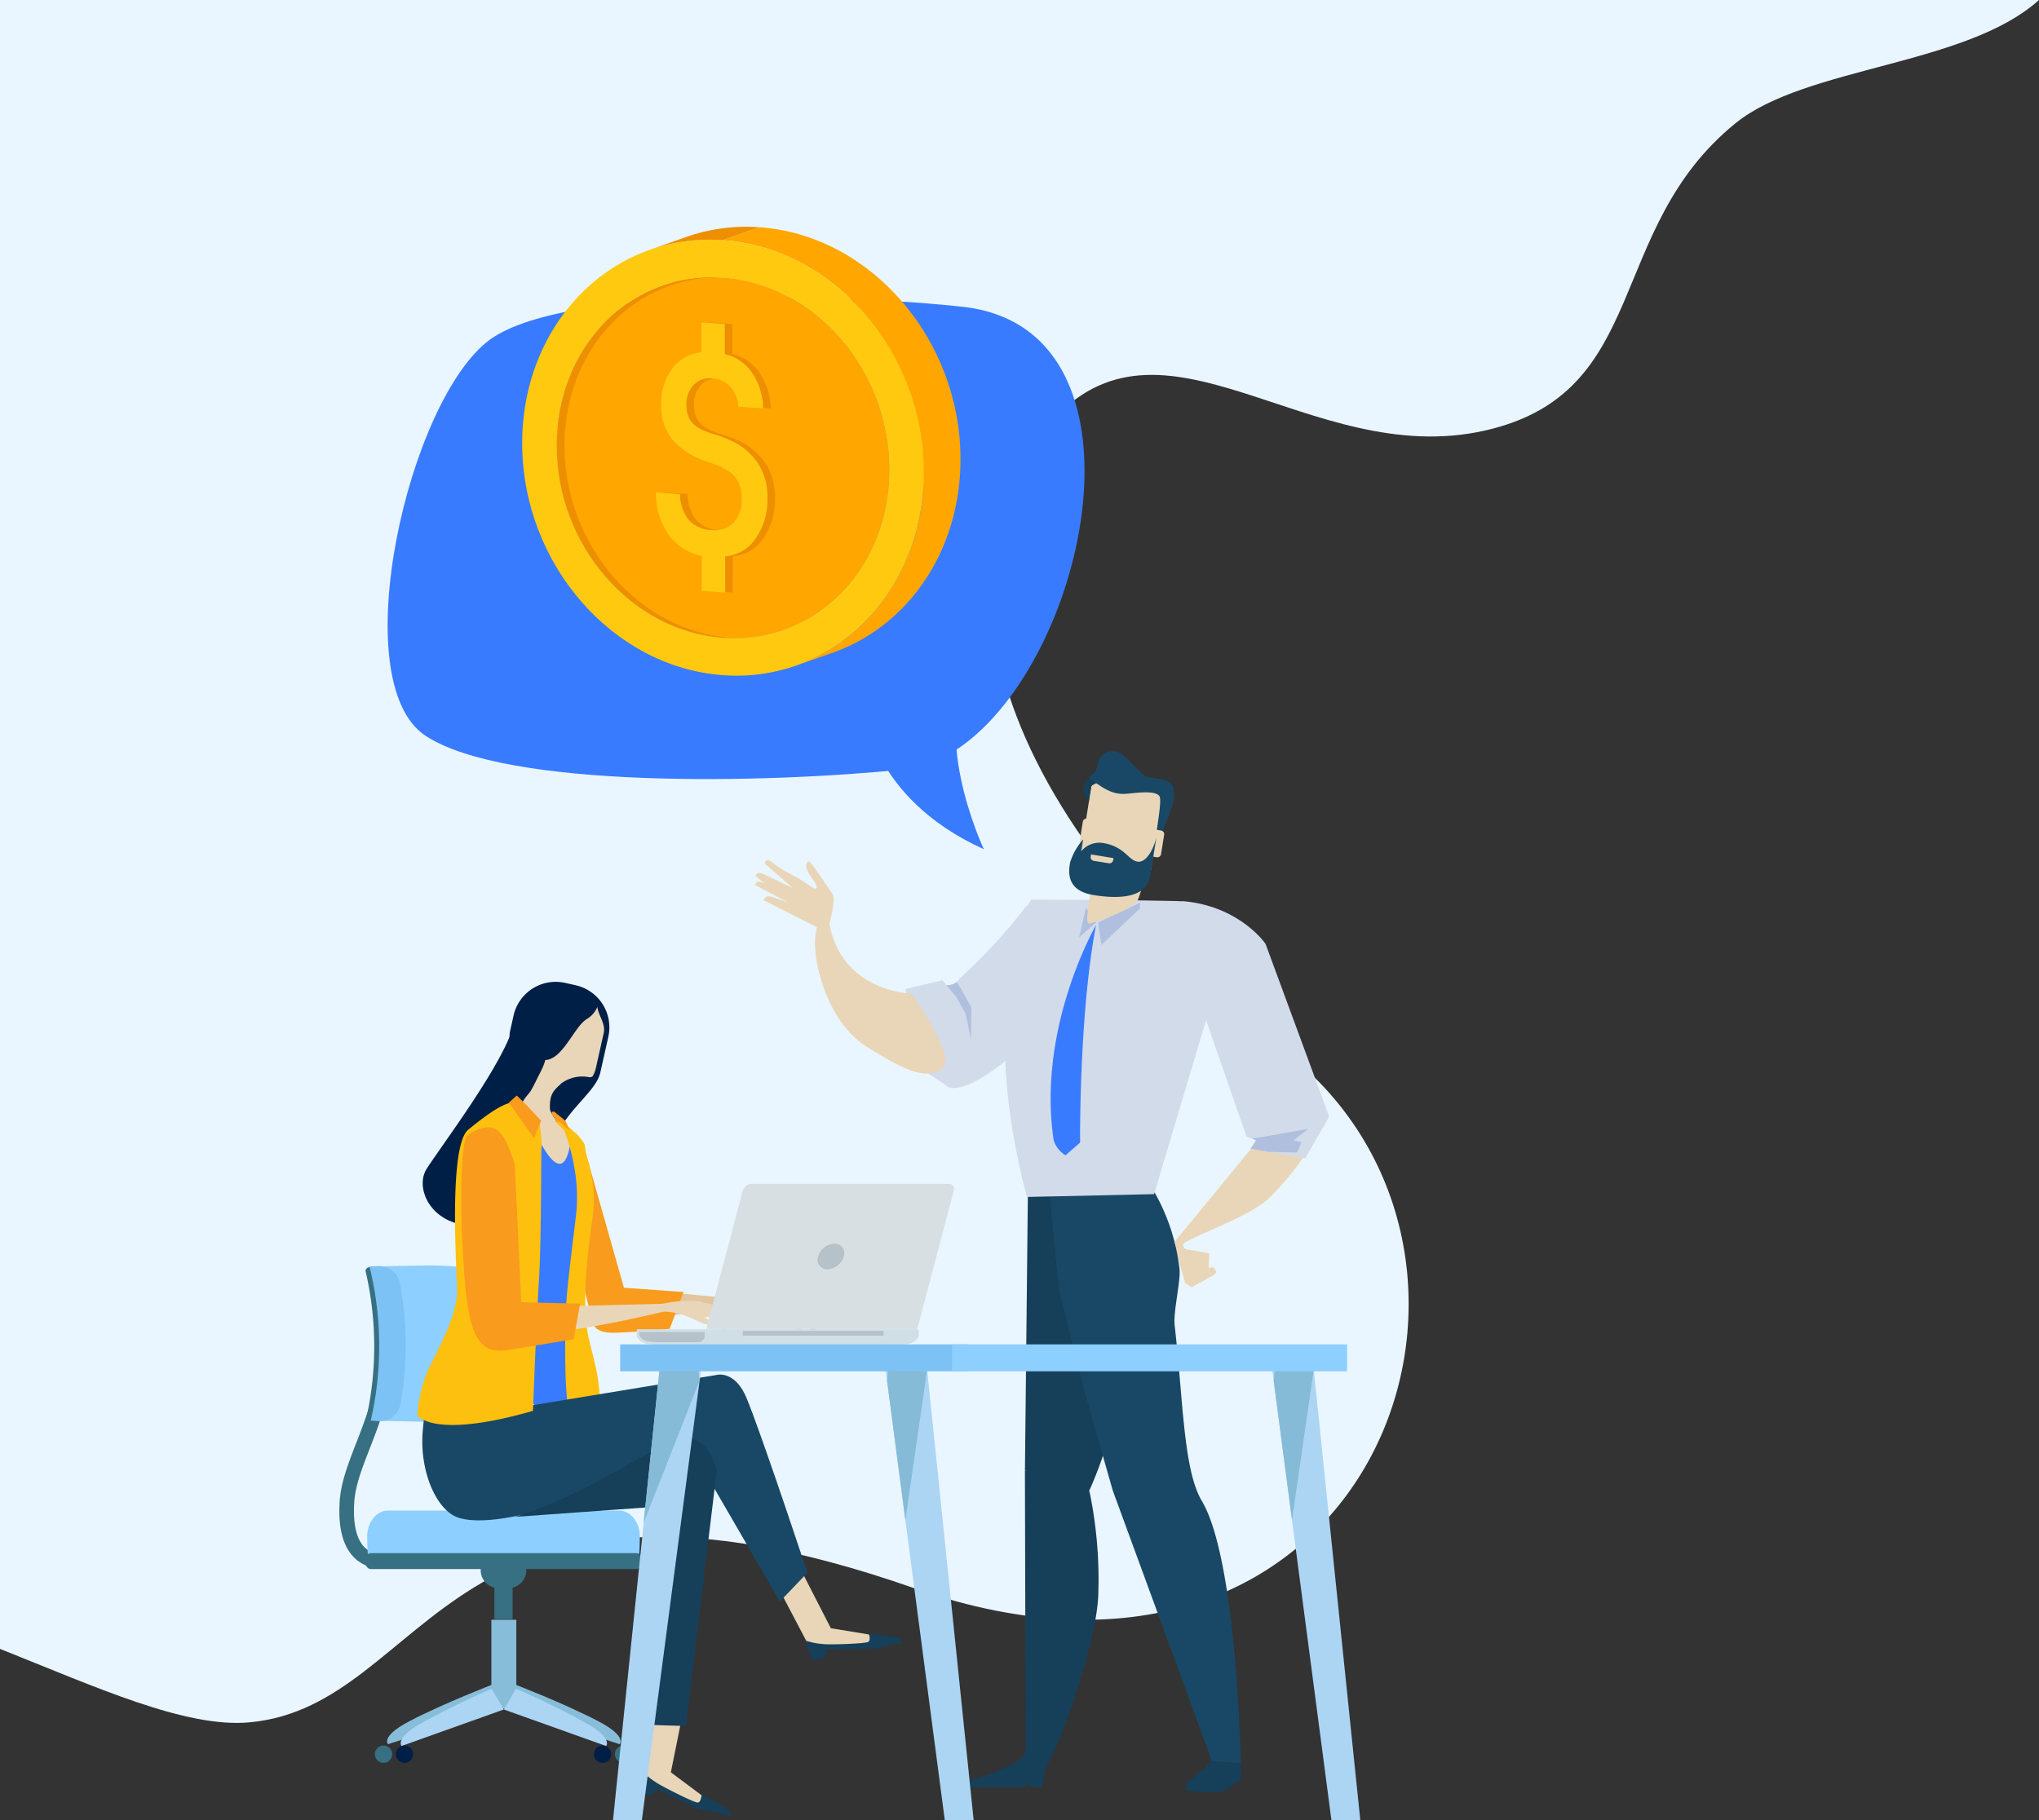 <svg xmlns="http://www.w3.org/2000/svg" width="358.198" height="319.864" viewBox="0 0 358.198 319.864">
  <rect x="0" y="0" width="358.198" height="319.864" fill="#333333" stroke="none"/>
  <g id="Grupo_12217" data-name="Grupo 12217" transform="translate(0)">
    <path id="Trazado_45096" data-name="Trazado 45096" d="M840.713,1380.619V1670.35c16.921,6.728,32.589,13.936,43.816,12.911,32.16-2.939,34.237-52.483,116.754-23.583,79.7,27.914,111.161-56.561,66.417-93.289-61.5-50.481-59.639-91.567-42.727-111.207,19.927-23.141,45.716,8.047,76.562,1.1,29.366-6.612,20.976-35.263,44.049-54,12.34-10.018,40.486-10.077,53.328-21.67Z" transform="translate(-840.713 -1380.619)" fill="#e9f6ff"/>
    <g id="Grupo_12181" data-name="Grupo 12181" transform="translate(132.685 132.044)">
      <path id="Trazado_45097" data-name="Trazado 45097" d="M1482.15,2335.97c-.266.356-.068,1.294-.068,1.294s4.692.592,6.2.205a7.676,7.676,0,0,0,1.675-.856c.108-.066.293-.462.392-.526.189-.123.287.085.449-.029a5.447,5.447,0,0,0,.714-.539c.4-2.357-.147-3.311-.147-3.311s-4-1.469-4.745-.458C1484.869,2334.134,1482.734,2335.19,1482.15,2335.97Z" transform="translate(-1406.322 -2154.722)" fill="#163f59"/>
      <path id="Trazado_45098" data-name="Trazado 45098" d="M1600.926,2330.407l-.7,3.816H1598.4s-.2-.543-.519-.543c-.262,0-.6.543-.963.543h-9.437s-.167-.806.037-1.082a3.668,3.668,0,0,1,1.139-.51c1.918-.565,7.4-2.33,8.358-4.249C1598.167,2326.044,1600.926,2330.407,1600.926,2330.407Z" transform="translate(-1549.811 -2152.221)" fill="#163f59"/>
      <g id="Grupo_12178" data-name="Grupo 12178" transform="translate(10.476 21.794)">
        <path id="Trazado_45099" data-name="Trazado 45099" d="M1498.381,2061.283l3.91-2.179.463-.486-.543-.87-.861.106.155-2.548-4.1-.727-2.1-.984,1.94,6.911" transform="translate(-1432.208 -1988.918)" fill="#e9d6b8"/>
        <path id="Trazado_45100" data-name="Trazado 45100" d="M1594.676,1874.39s4.384,4.825-9.109,17.567-15.952,9.017-15.952,9.017l-4.077-2.713-3.023-14.181,6.512-1.512.709.835a2.47,2.47,0,0,0,2.105-.859c.7-1,5.17-4.349,11.614-12.632C1586.428,1866.1,1593.84,1873.453,1594.676,1874.39Z" transform="translate(-1546.632 -1864.141)" fill="#d1dbea"/>
        <path id="Trazado_45101" data-name="Trazado 45101" d="M1658.969,1884.63s-13.607-.246-14.692-14.414c-.324-4.211-1.4-.139-2.143,3.883s1.744,15.355,9.014,19.91,10.376,5.672,13.184,3.817S1658.969,1884.63,1658.969,1884.63Z" transform="translate(-1642.008 -1863.881)" fill="#e9d6b8"/>
        <path id="Trazado_45102" data-name="Trazado 45102" d="M1559.3,2228.192s2.116,3.061,3.669.2c3.579-6.6,8.9-22.912,9.085-30.336a76.082,76.082,0,0,0-1.548-18.046l-11.343-3.7Z" transform="translate(-1522.273 -2071.784)" fill="#163f59"/>
        <path id="Trazado_45103" data-name="Trazado 45103" d="M1545.776,2023.78l-.516,48.779,10.312,5.693a70.247,70.247,0,0,0,6.96-26.494c.328-6.309.492-20.455-3.034-25.265C1554.712,2019.974,1545.776,2023.78,1545.776,2023.78Z" transform="translate(-1508.366 -1968.037)" fill="#163f59"/>
        <path id="Trazado_45104" data-name="Trazado 45104" d="M1482.194,2022.981l1.682,16.885,4.585,18.315,4.878,17.115,17.416,47.512,5.071.412s-.639-35.664-6.825-46.065c-3.276-5.5-3.272-17.717-4.784-30.87-.27-2.369,1.068-7.724.854-9.884a35.274,35.274,0,0,0-5.243-14.909Z" transform="translate(-1441.021 -1967.238)" fill="#194866"/>
        <path id="Trazado_45105" data-name="Trazado 45105" d="M1498.617,1919.706l22.339-.494,9.537-31.94s6.191-19.315-5.669-19.563-25.524-.244-25.524-.244S1489.507,1885.475,1498.617,1919.706Z" transform="translate(-1461.377 -1863.223)" fill="#d1dbea"/>
        <path id="Trazado_45106" data-name="Trazado 45106" d="M1460.022,1999.623l-14.148,17.218s.512,2.51,1.646,1.177c.136-.158-.547-.665.313-1.136,3.479-1.9,11.637-4.817,14.664-7.737a50.4,50.4,0,0,0,6.8-8.358Z" transform="translate(-1382.696 -1952.47)" fill="#e9d6b8"/>
        <path id="Trazado_45107" data-name="Trazado 45107" d="M1568.468,1881.274s-10.393,17.923-7.443,37.758a4.679,4.679,0,0,0,2.093,2.679l2.555-2.231S1565.472,1897.028,1568.468,1881.274Z" transform="translate(-1519.089 -1872.549)" fill="#387bff"/>
        <path id="Trazado_45108" data-name="Trazado 45108" d="M1536.7,1872.608l.565,3.958,6.791-6.432v-.992Z" transform="translate(-1486.948 -1864.356)" fill="#b0bfde"/>
        <path id="Trazado_45109" data-name="Trazado 45109" d="M1561.522,1871.946l-1.192,5.151,3.014-2.6Z" transform="translate(-1513.911 -1866.25)" fill="#b0bfde"/>
        <path id="Trazado_45110" data-name="Trazado 45110" d="M1632.341,1916.528l-1.769-3.2-.786-1.241a2.655,2.655,0,0,1-1.808.534l1.763,2.139,1.62,2.9.91,4.418Z" transform="translate(-1604.873 -1893.355)" fill="#b0bfde"/>
        <path id="Trazado_45111" data-name="Trazado 45111" d="M1439.762,1887.313l7.769,22.377,1.682.669-.935,1.486,9.58,1.668,4.209-7.315-11.19-30.365s-4.327-6.384-13.965-7.444C1429.93,1867.621,1439.2,1885.451,1439.762,1887.313Z" transform="translate(-1371.719 -1863.831)" fill="#d1dbea"/>
        <path id="Trazado_45112" data-name="Trazado 45112" d="M1455.65,1991.427s-6.532,1.223-9.963,1.744l.734.292-.935,1.486,3.316.55,4.83.108.756-1.788-1.413-.352Z" transform="translate(-1368.926 -1946.935)" fill="#b0bfde"/>
        <path id="Trazado_45113" data-name="Trazado 45113" d="M1544.219,1854.4a24.718,24.718,0,0,1-1.2,4.241c-.772,1.731-7.475,3.959-8.506,4.206s.258-5.2.258-6.434c0-.947.609-.65-.125-2.012Z" transform="translate(-1486.271 -1854.403)" fill="#e9d6b8"/>
      </g>
      <g id="Grupo_12179" data-name="Grupo 12179" transform="translate(55.148 0)">
        <path id="Trazado_45114" data-name="Trazado 45114" d="M1524.55,1815.875a1.944,1.944,0,0,0,1.609,2.231l8.648,1.386a1.946,1.946,0,0,0,2.23-1.612l2.052-12.806a1.947,1.947,0,0,0-1.613-2.232l-8.646-1.381a1.943,1.943,0,0,0-2.229,1.611Z" transform="translate(-1522.729 -1796.84)" fill="#e9d6b8"/>
        <path id="Trazado_45115" data-name="Trazado 45115" d="M1558.549,1805.214a7.367,7.367,0,0,1-1.052-2.221,2.9,2.9,0,0,1,1.611-2.2c1.052-.4,1.684.762,1.684.762s-1.671.608-1.8.915S1558.549,1805.214,1558.549,1805.214Z" transform="translate(-1555.111 -1796.346)" fill="#163f59"/>
        <path id="Trazado_45116" data-name="Trazado 45116" d="M1531.189,1801.417s2.094-4.71,2.086-6.188-.01-2.507-1.743-2.951c-2.6-.66-2.719-.107-3.871-1.114s-3.148-3.3-3.908-3.621a2.671,2.671,0,0,0-3.884,2.044,2.791,2.791,0,0,1-1.562,2.16c.068.238.515.526,1.286,1.079,2.211,1.587,3.612,2.059,5.528,1.872s5.513-.676,5.7.751-.643,5.561-.54,5.906S1530.828,1801.61,1531.189,1801.417Z" transform="translate(-1514.869 -1787.282)" fill="#194866"/>
        <path id="Trazado_45117" data-name="Trazado 45117" d="M1523.612,1833.078a.654.654,0,0,0,.542.743l1.865.3a.649.649,0,0,0,.745-.536l.549-3.414a.652.652,0,0,0-.538-.746l-1.869-.3a.645.645,0,0,0-.742.535Z" transform="translate(-1510.635 -1815.534)" fill="#e9d6b8"/>
        <path id="Trazado_45118" data-name="Trazado 45118" d="M1557.927,1827.562a.645.645,0,0,0,.535.745l1.866.3a.649.649,0,0,0,.745-.539l.546-3.413a.648.648,0,0,0-.535-.743l-1.87-.3a.653.653,0,0,0-.741.542Z" transform="translate(-1556.083 -1811.809)" fill="#e9d6b8"/>
        <path id="Trazado_45119" data-name="Trazado 45119" d="M1543.153,1833.872s-.808,5.039-1.078,6.721c-.243,1.521-1.385,4.758-9.971,3.377-5.081-.812-4.3-4.518-4.1-5.746a11.043,11.043,0,0,1,2.278-4.012c.02-.014-.333,2.082-.333,2.082a4.108,4.108,0,0,1,3.8-1.47c3.9.624,4.417,3.046,6.142,3.283C1541.218,1838.289,1542.555,1836.293,1543.153,1833.872Z" transform="translate(-1527.843 -1818.744)" fill="#194866"/>
        <path id="Trazado_45120" data-name="Trazado 45120" d="M1554.243,1844.57l-2.666-.429a.645.645,0,0,1-.537-.743l.06-.374,3.948.636-.061.371A.651.651,0,0,1,1554.243,1844.57Z" transform="translate(-1547.266 -1824.924)" fill="#e9d6b8"/>
      </g>
      <g id="Grupo_12180" data-name="Grupo 12180" transform="translate(0 19.097)">
        <path id="Trazado_45121" data-name="Trazado 45121" d="M1715.313,1857.513s1.286-4.354.621-5.441-3.348-4.885-3.348-4.885l-.767-.9s-1.394.36.436,2.891.309,1.823.309,1.823l-2.469-1.615-3.166-1.73-1.317-.96s-.707-.6-.989-.593c-.817.031-.494.692-.494.692l4.817,4.2-5.419-2.572s-.745-.2-.981.149c-.22.335,0,.455,0,.455l5.5,4.463-2.935-.99s-.736-.179-.981.153c-.266.365-.345.456-.345.456l10.817,5.486Z" transform="translate(-1702.362 -1846.098)" fill="#e9d6b8"/>
        <path id="Trazado_45122" data-name="Trazado 45122" d="M1732.727,1859.718l-3.912-1.57a3.219,3.219,0,0,0-1.35-.4.583.583,0,0,0-.559.609l5.684,2.991Z" transform="translate(-1726.905 -1853.96)" fill="#e9d6b8"/>
      </g>
    </g>
    <g id="Grupo_12198" data-name="Grupo 12198" transform="translate(59.616 172.517)">
      <g id="Grupo_12197" data-name="Grupo 12197" transform="translate(0 0)">
        <g id="Grupo_12187" data-name="Grupo 12187" transform="translate(0 49.842)">
          <g id="Grupo_12182" data-name="Grupo 12182" transform="translate(0 9.366)">
            <path id="Trazado_45123" data-name="Trazado 45123" d="M1948.221,2138.146a6.71,6.71,0,0,1-4.44-1.605c-2.231-1.939-3.2-5.39-2.87-10.252.218-3.283,1.509-6.6,2.877-10.125,2.3-5.919,4.912-12.628,3.548-21.5l2.535-.39c1.468,9.553-1.394,16.909-3.689,22.821-1.352,3.473-2.52,6.476-2.713,9.364-.262,3.944.418,6.754,1.973,8.127a4.252,4.252,0,0,0,3.39.953l.514,2.513A6.029,6.029,0,0,1,1948.221,2138.146Z" transform="translate(-1940.849 -2094.273)" fill="#367082"/>
          </g>
          <g id="Grupo_12185" data-name="Grupo 12185" transform="translate(6.233 62.256)">
            <g id="Grupo_12183" data-name="Grupo 12183" transform="translate(2.147 11.33)">
              <path id="Trazado_45124" data-name="Trazado 45124" d="M1897.574,2292.056l2.5,3.809-20.977,6.719s-1.4-1.339,3.746-4.03C1888.832,2295.417,1897.574,2292.056,1897.574,2292.056Z" transform="translate(-1878.92 -2292.056)" fill="#88bdda"/>
              <path id="Trazado_45125" data-name="Trazado 45125" d="M1820.19,2292.056l-2.5,3.809,20.977,6.719s1.4-1.339-3.746-4.03C1828.93,2295.417,1820.19,2292.056,1820.19,2292.056Z" transform="translate(-1797.811 -2292.056)" fill="#88bdda"/>
            </g>
            <rect id="Rectángulo_3347" data-name="Rectángulo 3347" width="4.383" height="15.606" transform="translate(20.471)" fill="#88bdda"/>
            <g id="Grupo_12184" data-name="Grupo 12184" transform="translate(4.552 12.132)">
              <path id="Trazado_45126" data-name="Trazado 45126" d="M1896.864,2294.528l2.136,3.635-17.956,6.412s-1.2-1.278,3.2-3.848A140.437,140.437,0,0,1,1896.864,2294.528Z" transform="translate(-1880.895 -2294.528)" fill="#acd5f4"/>
              <path id="Trazado_45127" data-name="Trazado 45127" d="M1827.233,2294.528l-2.134,3.635,17.955,6.412s1.2-1.278-3.206-3.848A140.211,140.211,0,0,0,1827.233,2294.528Z" transform="translate(-1806.98 -2294.528)" fill="#acd5f4"/>
            </g>
            <path id="Trazado_45128" data-name="Trazado 45128" d="M1932.979,2326.745a1.523,1.523,0,1,1-1.523-1.525A1.523,1.523,0,0,1,1932.979,2326.745Z" transform="translate(-1926.245 -2303.122)" fill="#001f46"/>
            <path id="Trazado_45129" data-name="Trazado 45129" d="M1825.824,2326.745a1.524,1.524,0,1,1-1.526-1.525A1.525,1.525,0,0,1,1825.824,2326.745Z" transform="translate(-1784.296 -2303.122)" fill="#001f46"/>
            <path id="Trazado_45130" data-name="Trazado 45130" d="M1944.336,2326.745a1.523,1.523,0,1,1-1.522-1.525A1.521,1.521,0,0,1,1944.336,2326.745Z" transform="translate(-1941.29 -2303.122)" fill="#367082"/>
            <path id="Trazado_45131" data-name="Trazado 45131" d="M1814.47,2326.745a1.522,1.522,0,1,1-1.523-1.525A1.522,1.522,0,0,1,1814.47,2326.745Z" transform="translate(-1769.256 -2303.122)" fill="#367082"/>
          </g>
          <rect id="Rectángulo_3348" data-name="Rectángulo 3348" width="3.206" height="5.612" transform="translate(27.236 56.537)" fill="#367082"/>
          <path id="Trazado_45132" data-name="Trazado 45132" d="M1876.721,2223.915a3.127,3.127,0,0,1-3.126,3.125h-1.764a3.127,3.127,0,0,1-3.126-3.125h0a3.126,3.126,0,0,1,3.126-3.127h1.764a3.126,3.126,0,0,1,3.126,3.127Z" transform="translate(-1843.873 -2170.342)" fill="#367082"/>
          <path id="Trazado_45133" data-name="Trazado 45133" d="M1855.073,2205.717c.075-.368.118-2.676.118-3.073,0-2.525-1.63-4.57-3.644-4.57h-40.613c-2.011,0-3.644,2.045-3.644,4.57,0,.4.044,2.7.122,3.073Z" transform="translate(-1802.402 -2155.004)" fill="#8dcfff"/>
          <path id="Trazado_45134" data-name="Trazado 45134" d="M1806.131,2222.513c0,.773.45,1.4,1.01,1.4h46.631c.56,0,1.01-.628,1.01-1.4h0c0-.772-.45-1.4-1.01-1.4h-46.631c-.56,0-1.01.627-1.01,1.4Z" transform="translate(-1801.617 -2170.563)" fill="#367082"/>
          <g id="Grupo_12186" data-name="Grupo 12186" transform="translate(4.6)">
            <path id="Trazado_45135" data-name="Trazado 45135" d="M1878.788,2092.691c1,.073,7.368.186,8.465.2,6.969.084,12.971-1.224,13.3-2.94a59.488,59.488,0,0,0,.18-21.582c-.3-1.715-6.389-3.023-13.505-2.936-1.117.014-7.615.126-8.637.2A58.384,58.384,0,0,1,1878.788,2092.691Z" transform="translate(-1876.601 -2065.428)" fill="#8dcfff"/>
            <path id="Trazado_45136" data-name="Trazado 45136" d="M1943.606,2066.06c-.779.009-1.324.38-1.215.827a58.328,58.328,0,0,1,.219,25.407c-.1.449.441.819,1.2.827h0c.763.011,1.47-.347,1.566-.8a58.39,58.39,0,0,0-.166-25.469c-.105-.45-.824-.806-1.608-.8Z" transform="translate(-1942.377 -2065.854)" fill="#367082"/>
            <path id="Trazado_45137" data-name="Trazado 45137" d="M1934.185,2092.885a17.6,17.6,0,0,0,1.828.122A3.669,3.669,0,0,0,1939.4,2090a58.479,58.479,0,0,0-.1-21.253,3.741,3.741,0,0,0-3.468-3.008,17.919,17.919,0,0,0-1.86.123A58.335,58.335,0,0,1,1934.185,2092.885Z" transform="translate(-1933.267 -2065.636)" fill="#7dc2f5"/>
          </g>
        </g>
        <g id="Grupo_12192" data-name="Grupo 12192" transform="translate(13.699)">
          <g id="Grupo_12190" data-name="Grupo 12190" transform="translate(24.68 26.259)">
            <g id="Grupo_12189" data-name="Grupo 12189" transform="translate(5.725 27.489)">
              <g id="Grupo_12188" data-name="Grupo 12188" transform="translate(3.674 0.799)">
                <path id="Trazado_45138" data-name="Trazado 45138" d="M1730.624,2082.142s.049,1.773,8.659,1.782,21.246-2.109,21.246-2.109l-19.857-1.877S1733.047,2079.582,1730.624,2082.142Z" transform="translate(-1730.624 -2079.92)" fill="#e2c59c"/>
                <path id="Trazado_45139" data-name="Trazado 45139" d="M1711.449,2085.152c4.093.128,5.786,2.233,7.388,2.922a28.679,28.679,0,0,1,3.192,1.693c-.856-1.779-2.177-1.871-2.822-2.457s-.481-.3.979-.361c.831-.036,2.242,1.47,3.266,2.314a3.332,3.332,0,0,0,1.453.8,18.223,18.223,0,0,0-2.325-2.741,21.076,21.076,0,0,0-4.035-2.954,16.084,16.084,0,0,0-5.557-.354C1710.779,2084.24,1708.5,2085.056,1711.449,2085.152Z" transform="translate(-1688.317 -2082.631)" fill="#e2c59c"/>
                <path id="Trazado_45140" data-name="Trazado 45140" d="M1713.18,2085.5a22.326,22.326,0,0,1,3.646,1.327c.376.3,1.921,2.029,1.921,2.029a4.063,4.063,0,0,1-1.822-.882A35.472,35.472,0,0,0,1713.18,2085.5Z" transform="translate(-1683.177 -2083.688)" fill="#e2c59c"/>
              </g>
              <path id="Trazado_45141" data-name="Trazado 45141" d="M1789.535,2077.466s-6.255-.367-5.871,4.348c.214,2.68,1.248,3.67,4.391,3.559,4.463-.158,9.521-.682,9.521-.682l2.434-6.473Z" transform="translate(-1783.647 -2077.459)" fill="#f99b1c"/>
            </g>
            <path id="Trazado_45142" data-name="Trazado 45142" d="M1821.94,2020.3l-6.923-24.448s-1.019-3.58-2.928-2.98c-2.753.864-1.5,3.808-1.327,5.536a57.038,57.038,0,0,0,2.205,13.565c1.367,5.26,2.5,11.306,3.727,14.776.848,2.392,2.547-.933,4.972-1.794C1826.193,2023.342,1821.94,2020.3,1821.94,2020.3Z" transform="translate(-1810.327 -1992.8)" fill="#f99b1c"/>
          </g>
          <path id="Trazado_45143" data-name="Trazado 45143" d="M1839.714,1927.875c-.914,4.087-8.23,7.717-9.213,15.86,0,0-7.564-19.018-6.648-23.1l.623-2.775a7.584,7.584,0,0,1,9.058-5.742l1.849.414a7.58,7.58,0,0,1,5.741,9.057Z" transform="translate(-1807.572 -1911.928)" fill="#001f46"/>
          <path id="Trazado_45144" data-name="Trazado 45144" d="M1842.125,1925.49a4.472,4.472,0,0,1-1.773,2.089c-2.318,1.293-4.384,7.5-7.639,7.24a23.047,23.047,0,0,1-2.332,5.5,11.516,11.516,0,0,1-3.648,3.23c-1.276,3.2,11.526,13.911,12.072,13.632,1.164-.594-.919-8.288-3.013-10.671-.984-1.119-1.985-2.435-2.005-3.188-.075-2.641.762-3.2,2.035-4.412a6.209,6.209,0,0,1,4.782-1.078.87.87,0,0,0,.689-.134,5.368,5.368,0,0,0,.578-1.494l1.368-6.1C1843.617,1928.406,1842.281,1927.012,1842.125,1925.49Z" transform="translate(-1810.499 -1921.086)" fill="#e9d6b8"/>
          <path id="Trazado_45145" data-name="Trazado 45145" d="M1835.715,2040.4s3.279,2.971,4.2,3.236c1.235.352,4.691-1.142,4.691-1.142s-.954-15.4-.6-21.507,1.789-7.871,1.628-9.755c-.267-3.014,2.178-4.554,1.459-6.85s-2.54-10.557-2.664-9.41c-1.064,9.764-4.81,2.234-5.557,1.055C1838.463,1995.376,1835.715,2040.4,1835.715,2040.4Z" transform="translate(-1817.367 -1967.933)" fill="#387bff"/>
          <path id="Trazado_45146" data-name="Trazado 45146" d="M1829.8,1986.636s4.34,3.183,4.282,4.652,2.242,5.815,1.309,12.346c-1.064,7.457-1.462,12.463-1.245,17.219s2.413,8.88,2.487,14.737c.058,4.586-.991,4.995-.991,4.995a3.8,3.8,0,0,1-3.724-.818c-1.7-1.567-1.4-17.269-1.143-21.219s1.49-13.26,1.775-15.978a28.811,28.811,0,0,0-.355-7.633,32.375,32.375,0,0,0-1.821-6.619c-.087-.211-1.213-1.116-1.286-1.281C1828.786,1986.323,1829.449,1986.236,1829.8,1986.636Z" transform="translate(-1804.604 -1962.218)" fill="#fec00f"/>
          <path id="Trazado_45147" data-name="Trazado 45147" d="M1845.862,1982.182s-.9-.187-.135.843a2.148,2.148,0,0,1,.444,1.065s.389-.409.976.177c.534.533,1.379,1.2,1.379,1.2a14.944,14.944,0,0,0-.667-1.642C1847.417,1983.428,1845.862,1982.182,1845.862,1982.182Z" transform="translate(-1821.816 -1959.362)" fill="#f99b1c"/>
          <path id="Trazado_45148" data-name="Trazado 45148" d="M1865.561,1944.178c-3.277,4.656-2.084,17.952-7.759,16.68s-7.679-6.692-5.863-9.644c2.2-3.577,14.2-19.3,15.438-25.881,1.421-7.558,9.368-2.629,7.491.227C1869.192,1934.189,1878.5,1925.789,1865.561,1944.178Z" transform="translate(-1850.349 -1918.274)" fill="#001f46"/>
          <path id="Trazado_45149" data-name="Trazado 45149" d="M1766.649,2297.4l-1.969,15.1,8.513,3.906,4.725,1-8.388-6.263,2.743-13.628Z" transform="translate(-1724.991 -2172.239)" fill="#e9d6b8"/>
          <path id="Trazado_45150" data-name="Trazado 45150" d="M1758.1,2343.371l1.846.481,1.24-1.114,6.8,3.3,6.031,1.38a1.1,1.1,0,0,0-.129-.729c-.756-.953-4.98-3.087-4.98-3.087s-.07,1.4-.67,1.439-5.811-2.6-7.017-3.34c-2.074-1.268-2.463-2.054-2.62-1.958C1758.184,2340.005,1758.1,2343.371,1758.1,2343.371Z" transform="translate(-1718.968 -2200.827)" fill="#163f59"/>
          <path id="Trazado_45151" data-name="Trazado 45151" d="M1672.132,2229.443l6.762,12.872,9.355-.459,4.654-1.293-10.331-1.689-5.641-11Z" transform="translate(-1609.927 -2125.287)" fill="#e9d6b8"/>
          <path id="Trazado_45152" data-name="Trazado 45152" d="M1666.031,2269.526l1.86-.425.583-1.561,8.39-.12,5.009-1.136a4.236,4.236,0,0,0-.98-.806,28.733,28.733,0,0,0-5.074-.681s.418,1.1-.1,1.409-6.28.5-7.69.4c-2.425-.168-3.131-.686-3.23-.527C1664.554,2266.5,1666.031,2269.526,1666.031,2269.526Z" transform="translate(-1596.509 -2150.219)" fill="#163f59"/>
          <path id="Trazado_45153" data-name="Trazado 45153" d="M1728.567,2114.152l5.046,2.194,2.195,6.583,32.459-5.343s3.306-1.018,5.412,4.2c2.995,7.434,10.619,30.544,10.619,30.544l-4.827,5.047-15.138-26.112s-31.025,14.552-41.256,11.412c-3.924-1.208-6.921-8.14-6.361-15.143a90.183,90.183,0,0,1,1.536-10.532Z" transform="translate(-1715.778 -2048.49)" fill="#194866"/>
          <path id="Trazado_45154" data-name="Trazado 45154" d="M1765.694,2172.608l24.823-1.785-2.135,38.306,7.321.233,5.408-44.862s-1.458-6.677-6.2-5.671S1778.7,2168.626,1765.694,2172.608Z" transform="translate(-1748.514 -2078.59)" fill="#163f59"/>
          <path id="Trazado_45155" data-name="Trazado 45155" d="M1880.752,2031.353s.6-15.585,1.053-22.978.356-21.658.454-23.434a21.656,21.656,0,0,0-.388-4.285s-2.245-3.83-4.748-3.5c-2.2.293-5.73,3.175-7.727,4.777-3.734,3-1.849,27.447-1.953,28.759-.376,4.734-3.2,9.408-5.325,13.956a25.91,25.91,0,0,0-1.678,7.518S1863.224,2036.41,1880.752,2031.353Z" transform="translate(-1860.44 -1955.965)" fill="#fec00f"/>
          <path id="Trazado_45156" data-name="Trazado 45156" d="M1862.1,1973.46l1.78,1.757,2.507,2.69-1.27,3.016-4.425-6.2Z" transform="translate(-1844.631 -1953.481)" fill="#f99b1c"/>
          <g id="Grupo_12191" data-name="Grupo 12191" transform="translate(14.067 56.058)">
            <path id="Trazado_45157" data-name="Trazado 45157" d="M1775.287,2089.945s.269,1.9,10.471.779,24.944-5.076,24.944-5.076l-23.769.6S1777.851,2086.866,1775.287,2089.945Z" transform="translate(-1775.287 -2085.299)" fill="#e9d6b8"/>
            <path id="Trazado_45158" data-name="Trazado 45158" d="M1750.573,2086.494c4.869-.4,7.124,1.645,9.105,2.175a35.539,35.539,0,0,1,3.982,1.4c-1.224-1.8-2.8-1.729-3.635-2.277s-.607-.257,1.117-.517c.982-.15,2.833,1.29,4.146,2.062a4.134,4.134,0,0,0,1.818.675,20.029,20.029,0,0,0-3.085-2.648,25.032,25.032,0,0,0-5.134-2.653,21.017,21.017,0,0,0-6.627.353C1749.669,2085.6,1747.066,2086.781,1750.573,2086.494Z" transform="translate(-1723.116 -2084.574)" fill="#e9d6b8"/>
            <path id="Trazado_45159" data-name="Trazado 45159" d="M1753.418,2085.344a28.334,28.334,0,0,1,4.478.948c.479.273,2.518,1.935,2.518,1.935a5.132,5.132,0,0,1-2.265-.713A42.974,42.974,0,0,0,1753.418,2085.344Z" transform="translate(-1717.898 -2085.094)" fill="#e9d6b8"/>
          </g>
          <path id="Trazado_45160" data-name="Trazado 45160" d="M1850.138,2021.4l-1.133-24.117s-1.3-5.053-3.2-6.213c-2.247-1.376-5.337,1.175-5.337,1.175s-1.583,3.766-.522,21.549c.71,11.893,1.956,16.9,7.6,16.028,5.262-.811,11.8-1.93,11.8-1.93l1.135-6.243Z" transform="translate(-1831.883 -1965.095)" fill="#f99b1c"/>
        </g>
        <g id="Grupo_12195" data-name="Grupo 12195" transform="translate(52.22 35.513)">
          <path id="Trazado_45161" data-name="Trazado 45161" d="M1656.449,2101.213a.4.4,0,0,0-.02-.039l.02-1.194h49.528v1.194s.011.026,0,.039l-.124.223c-.635,1.036-1.78,1.223-3.086,1.223h-43.105c-1.306,0-2.449-.187-3.086-1.223Z" transform="translate(-1656.429 -2074.433)" fill="#d0dee6"/>
          <path id="Trazado_45162" data-name="Trazado 45162" d="M1783.694,2102.385s.011.02,0,.034l-.122.178a2.006,2.006,0,0,1-.721.61h-7.536c-1.257,0-2.355-.151-2.966-.989l-.12-.182a.27.27,0,0,1-.022-.029l.011-.592h11.475Z" transform="translate(-1771.739 -2075.402)" fill="#b6c2c9"/>
          <g id="Grupo_12193" data-name="Grupo 12193" transform="translate(18.644 25.822)">
            <rect id="Rectángulo_3349" data-name="Rectángulo 3349" width="24.748" height="0.846" fill="#b6c2c9"/>
          </g>
          <g id="Grupo_12194" data-name="Grupo 12194" transform="translate(12.231)">
            <path id="Trazado_45163" data-name="Trazado 45163" d="M1637.287,2046.8l6.422-24.339a1.617,1.617,0,0,1,1.468-1.164h34.752a.867.867,0,0,1,.856,1.164l-6.422,24.339Z" transform="translate(-1637.287 -2021.301)" fill="#d7dfe2"/>
            <path id="Trazado_45164" data-name="Trazado 45164" d="M1696.826,2055.89a1.676,1.676,0,0,0,1.657,2.25,3.132,3.132,0,0,0,2.843-2.25,1.675,1.675,0,0,0-1.657-2.252A3.132,3.132,0,0,0,1696.826,2055.89Z" transform="translate(-1677.173 -2043.138)" fill="#b6c2c9"/>
          </g>
        </g>
        <g id="Grupo_12196" data-name="Grupo 12196" transform="translate(48.068 63.708)">
          <path id="Trazado_45165" data-name="Trazado 45165" d="M1428.142,2197.243h5.07l-8.364-81.009H1417.5Z" transform="translate(-1301.925 -2113.604)" fill="#acd5f4"/>
          <path id="Trazado_45166" data-name="Trazado 45166" d="M1442.677,2119.968l3.225,24.533,3.824-26.439-.187-1.828h-6.427Z" transform="translate(-1326.615 -2113.604)" fill="#86bbd8"/>
          <path id="Trazado_45167" data-name="Trazado 45167" d="M1637.325,2197.243h5.07l-8.364-81.009h-7.352Z" transform="translate(-1579.03 -2113.604)" fill="#acd5f4"/>
          <path id="Trazado_45168" data-name="Trazado 45168" d="M1651.857,2119.968l3.222,24.533,3.825-26.439-.188-1.828h-6.427Z" transform="translate(-1603.715 -2113.604)" fill="#86bbd8"/>
          <path id="Trazado_45169" data-name="Trazado 45169" d="M1778.507,2197.243h-5.07l8.364-81.009h7.349Z" transform="translate(-1773.438 -2113.604)" fill="#acd5f4"/>
          <path id="Trazado_45170" data-name="Trazado 45170" d="M1784.781,2119.968l-9.84,25,2.791-26.906.188-1.828h6.425Z" transform="translate(-1769.557 -2113.604)" fill="#86bbd8"/>
          <rect id="Rectángulo_3350" data-name="Rectángulo 3350" width="61.123" height="4.734" transform="translate(1.268)" fill="#7dc2f5"/>
          <rect id="Rectángulo_3351" data-name="Rectángulo 3351" width="69.404" height="4.734" transform="translate(59.563)" fill="#8dcfff"/>
        </g>
      </g>
    </g>
    <g id="Grupo_12199" data-name="Grupo 12199" transform="translate(68.097 52.173)">
      <path id="Trazado_45171" data-name="Trazado 45171" d="M1657.4,1624.326c-24.388,2.486-69.856,3.454-84.082-5.939-14.343-9.571-2.992-59.1,11.373-69.608,14.469-10.331,67.563-7.518,83.15-5.734C1706.678,1547.495,1685.787,1621.433,1657.4,1624.326Z" transform="translate(-1566.695 -1541.299)" fill="#387bff"/>
      <path id="Trazado_45172" data-name="Trazado 45172" d="M1621.2,1743.4s1.056,15.867,21.1,24.934c0,0-10.385-22.05-1.052-32.867C1646.844,1728.977,1621.2,1743.4,1621.2,1743.4Z" transform="translate(-1537.561 -1671.288)" fill="#387bff"/>
    </g>
    <g id="Grupo_12216" data-name="Grupo 12216" transform="translate(91.736 39.843)">
      <g id="Grupo_12200" data-name="Grupo 12200" transform="translate(6.059 33.026)">
        <path id="Trazado_45173" data-name="Trazado 45173" d="M1679.473,1639.946a28.988,28.988,0,0,0,2.8.975l-6.44,2.273,6.369-2.286-6.369,2.286h0a28.956,28.956,0,0,1-2.8-.976,17.677,17.677,0,0,1-1.229-1.393,17.677,17.677,0,0,0,1.229,1.393c-11.9-4.841-20.556-17.466-20.581-31.672q0-1.645.146-3.236l6.44-2.273q-.146,1.59-.146,3.235c.025,14.2,8.673,26.818,20.563,31.665a.031.031,0,0,1-.013.005,4.023,4.023,0,0,1-.894-.146,13.7,13.7,0,0,0-3.284-.174,6.341,6.341,0,0,0-1.293.264,9.308,9.308,0,0,0-1.309.546,8.582,8.582,0,0,1-.891.382,8.582,8.582,0,0,0,.891-.382,9.308,9.308,0,0,1,1.309-.546,6.341,6.341,0,0,1,1.293-.264,10.492,10.492,0,0,1,1.758,0c.808.062,1.313.144,2.42.325-2.289.808-4.429,1.57-6.4,2.274,4.386-1.565,6.4-2.274,6.4-2.274A.081.081,0,0,1,1679.473,1639.946Z" transform="translate(-1652.451 -1605.038)" fill="#ffc910"/>
      </g>
      <g id="Grupo_12201" data-name="Grupo 12201" transform="translate(29.441 68.91)">
        <path id="Trazado_45174" data-name="Trazado 45174" d="M1730.9,1715.552a27.687,27.687,0,0,0,2.9.683l-6.44,2.273h0a28.415,28.415,0,0,1-2.9-.683l3.219-1.136.843-.3.828-.292.4-.143.777-.274A1.431,1.431,0,0,1,1730.9,1715.552Zm-5.122,2.5.215-.075.224-.079.229-.082.236-.083.24-.085.243-.086.245-.086.246-.087.247-.087.245-.086.243-.086.239-.085.235-.083.23-.081.223-.078.216-.077-.216.077-.223.078-.23.081-.235.083-.239.085-.243.086-.245.086-.247.087-.246.087-.245.086-.243.086-.24.085-.236.083-.229.082-.224.079-.215.075" transform="translate(-1724.46 -1715.552)" fill="#ffc910"/>
      </g>
      <g id="Grupo_12202" data-name="Grupo 12202" transform="translate(32.341 69.593)">
        <path id="Trazado_45175" data-name="Trazado 45175" d="M1739.831,1717.655a27.647,27.647,0,0,0,3,.374l-6.44,2.273a27.7,27.7,0,0,1-3-.374l3.219-1.137.843-.3.828-.293.4-.143.395-.138A3.511,3.511,0,0,1,1739.831,1717.655Z" transform="translate(-1733.391 -1717.655)" fill="#ffc910"/>
      </g>
      <g id="Grupo_12203" data-name="Grupo 12203" transform="translate(35.337 69.968)">
        <path id="Trazado_45176" data-name="Trazado 45176" d="M1749.06,1718.808a27.3,27.3,0,0,0,2.986.046l-6.44,2.272h0a27.411,27.411,0,0,1-2.985-.046C1744.552,1720.4,1747.03,1719.083,1749.06,1718.808Z" transform="translate(-1742.62 -1718.808)" fill="#ffc910"/>
      </g>
      <g id="Grupo_12204" data-name="Grupo 12204" transform="translate(38.323 69.971)">
        <path id="Trazado_45177" data-name="Trazado 45177" d="M1758.254,1718.86c.261-.01.52-.025.779-.042-.915.32-5.552,1.955-6.451,2.273q-.382.026-.768.042l.369-.13,3.273-1.156.421-.147.828-.292.8-.282A5.88,5.88,0,0,1,1758.254,1718.86Z" transform="translate(-1751.814 -1718.818)" fill="#ffc910"/>
      </g>
      <g id="Grupo_12205" data-name="Grupo 12205" transform="translate(39.09 69.737)">
        <path id="Trazado_45178" data-name="Trazado 45178" d="M1762.75,1718.1l-.014.005-6.427,2.268q-1.052.16-2.131.234c.9-.318,5.536-1.953,6.451-2.273Q1761.7,1718.256,1762.75,1718.1Z" transform="translate(-1754.178 -1718.097)" fill="#ffc910"/>
      </g>
      <g id="Grupo_12206" data-name="Grupo 12206" transform="translate(41.221 69.154)">
        <path id="Trazado_45179" data-name="Trazado 45179" d="M1767.183,1716.885a26.066,26.066,0,0,0,2.8-.583q-3.22,1.136-6.44,2.273a26.131,26.131,0,0,1-2.8.583l6.427-2.268q-3.025,1.088-6.05,2.177l2.23-.8.792-.285.792-.284,2.24-.807Z" transform="translate(-1760.742 -1716.302)" fill="#ffc910"/>
      </g>
      <g id="Grupo_12207" data-name="Grupo 12207" transform="translate(44.02 68.557)">
        <path id="Trazado_45180" data-name="Trazado 45180" d="M1775.8,1715.061q.979-.263,1.926-.6l-6.44,2.273q-.948.334-1.926.6l3.22-1.136.422-.149.42-.149.417-.147.814-.287.395-.14C1775.274,1715.246,1775.571,1715.132,1775.8,1715.061Z" transform="translate(-1769.36 -1714.465)" fill="#ffc910"/>
      </g>
      <g id="Grupo_12208" data-name="Grupo 12208" transform="translate(35.224 6.642)">
        <path id="Trazado_45181" data-name="Trazado 45181" d="M1759.436,1585.694l-6.44,2.273c10.884-3.841,18.581-14.778,18.557-28.209-.031-17.487-13.141-32.577-29.283-33.706l6.44-2.273c16.142,1.13,29.251,16.219,29.282,33.707C1778.016,1570.917,1770.319,1581.854,1759.436,1585.694Z" transform="translate(-1742.27 -1523.78)" fill="#ffa601"/>
      </g>
      <path id="Trazado_45182" data-name="Trazado 45182" d="M1681.615,1530.642c-16.137-1.128-29.2,12.132-29.164,29.62s13.14,32.577,29.278,33.705,29.2-12.132,29.169-29.619S1697.757,1531.77,1681.615,1530.642Z" transform="translate(-1646.392 -1521.727)" fill="#ffa601"/>
      <g id="Grupo_12209" data-name="Grupo 12209" transform="translate(6.059 8.855)">
        <path id="Trazado_45183" data-name="Trazado 45183" d="M1683.1,1593.98c-16.138-1.128-29.247-16.219-29.278-33.705-.029-16.552,11.669-29.308,26.6-29.671-15.582-.411-28,12.616-27.971,29.671.031,17.486,13.14,32.577,29.278,33.705.865.061,1.717.071,2.563.051C1683.9,1594.021,1683.5,1594.009,1683.1,1593.98Z" transform="translate(-1652.451 -1530.595)" fill="#ee8f01"/>
      </g>
      <g id="Grupo_12210" data-name="Grupo 12210" transform="translate(24.616 6.575)">
        <path id="Trazado_45184" data-name="Trazado 45184" d="M1709.6,1527.325l6.441-2.273a26.267,26.267,0,0,1,10.607-1.411l-6.44,2.273A26.259,26.259,0,0,0,1709.6,1527.325Z" transform="translate(-1709.6 -1523.575)" fill="#ffa601"/>
      </g>
      <g id="Grupo_12211" data-name="Grupo 12211" transform="translate(35.212 0.081)">
        <path id="Trazado_45185" data-name="Trazado 45185" d="M1761.625,1578.318l-6.441,2.273c13.139-4.637,22.432-17.84,22.4-34.053-.038-21.112-15.865-39.329-35.353-40.691l6.441-2.273c19.486,1.362,35.314,19.579,35.352,40.692C1784.057,1560.479,1774.765,1573.681,1761.625,1578.318Z" transform="translate(-1742.235 -1503.574)" fill="#ffa601"/>
      </g>
      <g id="Grupo_12212" data-name="Grupo 12212" transform="translate(0 2.273)">
        <path id="Trazado_45186" data-name="Trazado 45186" d="M1669,1510.406c-19.486-1.363-35.25,14.645-35.212,35.756s15.862,39.328,35.349,40.691,35.253-14.645,35.216-35.757S1688.489,1511.768,1669,1510.406Zm.124,69.886c-16.137-1.128-29.246-16.219-29.277-33.705s13.027-30.748,29.164-29.62,29.251,16.219,29.282,33.706-13.029,30.747-29.17,29.619" transform="translate(-1633.79 -1510.326)" fill="#ffc910"/>
      </g>
      <g id="Grupo_12213" data-name="Grupo 12213" transform="translate(22.401 0)">
        <path id="Trazado_45187" data-name="Trazado 45187" d="M1702.78,1507.382l6.441-2.272a31.7,31.7,0,0,1,12.811-1.7l-6.441,2.273A31.7,31.7,0,0,0,1702.78,1507.382Z" transform="translate(-1702.78 -1503.325)" fill="#ee8f01"/>
      </g>
      <g id="Grupo_12214" data-name="Grupo 12214" transform="translate(24.809 16.802)">
        <path id="Trazado_45188" data-name="Trazado 45188" d="M1722.292,1555.358l.009,5.294a7.9,7.9,0,0,1,4.757,3.226,11.822,11.822,0,0,1,2,6.311l-4.4-.308a5.553,5.553,0,0,0-1.358-3.483,4.547,4.547,0,0,0-3.168-1.48,3.975,3.975,0,0,0-3.332,1.162,4.984,4.984,0,0,0-1.242,3.613,5.24,5.24,0,0,0,.22,1.556,4.064,4.064,0,0,0,.675,1.312q.923,1.238,3.924,2.163a21.423,21.423,0,0,1,2.733.991,11.412,11.412,0,0,1,4.981,4.071,10.671,10.671,0,0,1,1.71,6.008,12.08,12.08,0,0,1-2.061,7.231,7.092,7.092,0,0,1-5.375,3.154l.011,6.359-4.1-.287-.012-6.112a9.52,9.52,0,0,1-5.865-3.8,12.437,12.437,0,0,1-2.2-7.394l4.241.3a7.263,7.263,0,0,0,1.534,4.548,5.634,5.634,0,0,0,4.026,1.776,4.588,4.588,0,0,0,3.842-1.325,5.717,5.717,0,0,0,1.426-4.147,8.406,8.406,0,0,0-.177-1.748,5.153,5.153,0,0,0-.5-1.4q-1.078-1.981-4.452-3.094c-.37-.12-.641-.215-.826-.275a13.685,13.685,0,0,1-6.186-3.862,9.148,9.148,0,0,1-1.993-6.028,10.388,10.388,0,0,1,1.878-6.451,7.371,7.371,0,0,1,5.185-2.92l-.01-5.242Z" transform="translate(-1710.195 -1555.071)" fill="#ee8f01"/>
      </g>
      <g id="Grupo_12215" data-name="Grupo 12215" transform="translate(23.485 16.802)">
        <path id="Trazado_45189" data-name="Trazado 45189" d="M1718.214,1555.358l.01,5.294a7.893,7.893,0,0,1,4.756,3.226,11.82,11.82,0,0,1,2,6.311l-4.4-.308a5.548,5.548,0,0,0-1.358-3.483,4.545,4.545,0,0,0-3.168-1.48,3.976,3.976,0,0,0-3.332,1.162,4.984,4.984,0,0,0-1.242,3.613,5.221,5.221,0,0,0,.22,1.556,4.05,4.05,0,0,0,.675,1.312q.923,1.238,3.924,2.163a21.463,21.463,0,0,1,2.733.991,11.409,11.409,0,0,1,4.98,4.071,10.665,10.665,0,0,1,1.711,6.008,12.082,12.082,0,0,1-2.061,7.231,7.092,7.092,0,0,1-5.375,3.154l.012,6.359-4.1-.287-.011-6.112a9.519,9.519,0,0,1-5.865-3.8,12.437,12.437,0,0,1-2.2-7.394l4.241.3a7.26,7.26,0,0,0,1.534,4.548,5.633,5.633,0,0,0,4.026,1.776,4.587,4.587,0,0,0,3.841-1.325,5.713,5.713,0,0,0,1.426-4.147,8.4,8.4,0,0,0-.177-1.748,5.173,5.173,0,0,0-.5-1.4q-1.078-1.981-4.452-3.094c-.37-.12-.641-.215-.826-.275a13.685,13.685,0,0,1-6.185-3.862,9.147,9.147,0,0,1-1.993-6.028,10.388,10.388,0,0,1,1.878-6.451,7.371,7.371,0,0,1,5.185-2.92l-.01-5.242Z" transform="translate(-1706.117 -1555.071)" fill="#ffc910"/>
      </g>
    </g>
  </g>
</svg>

